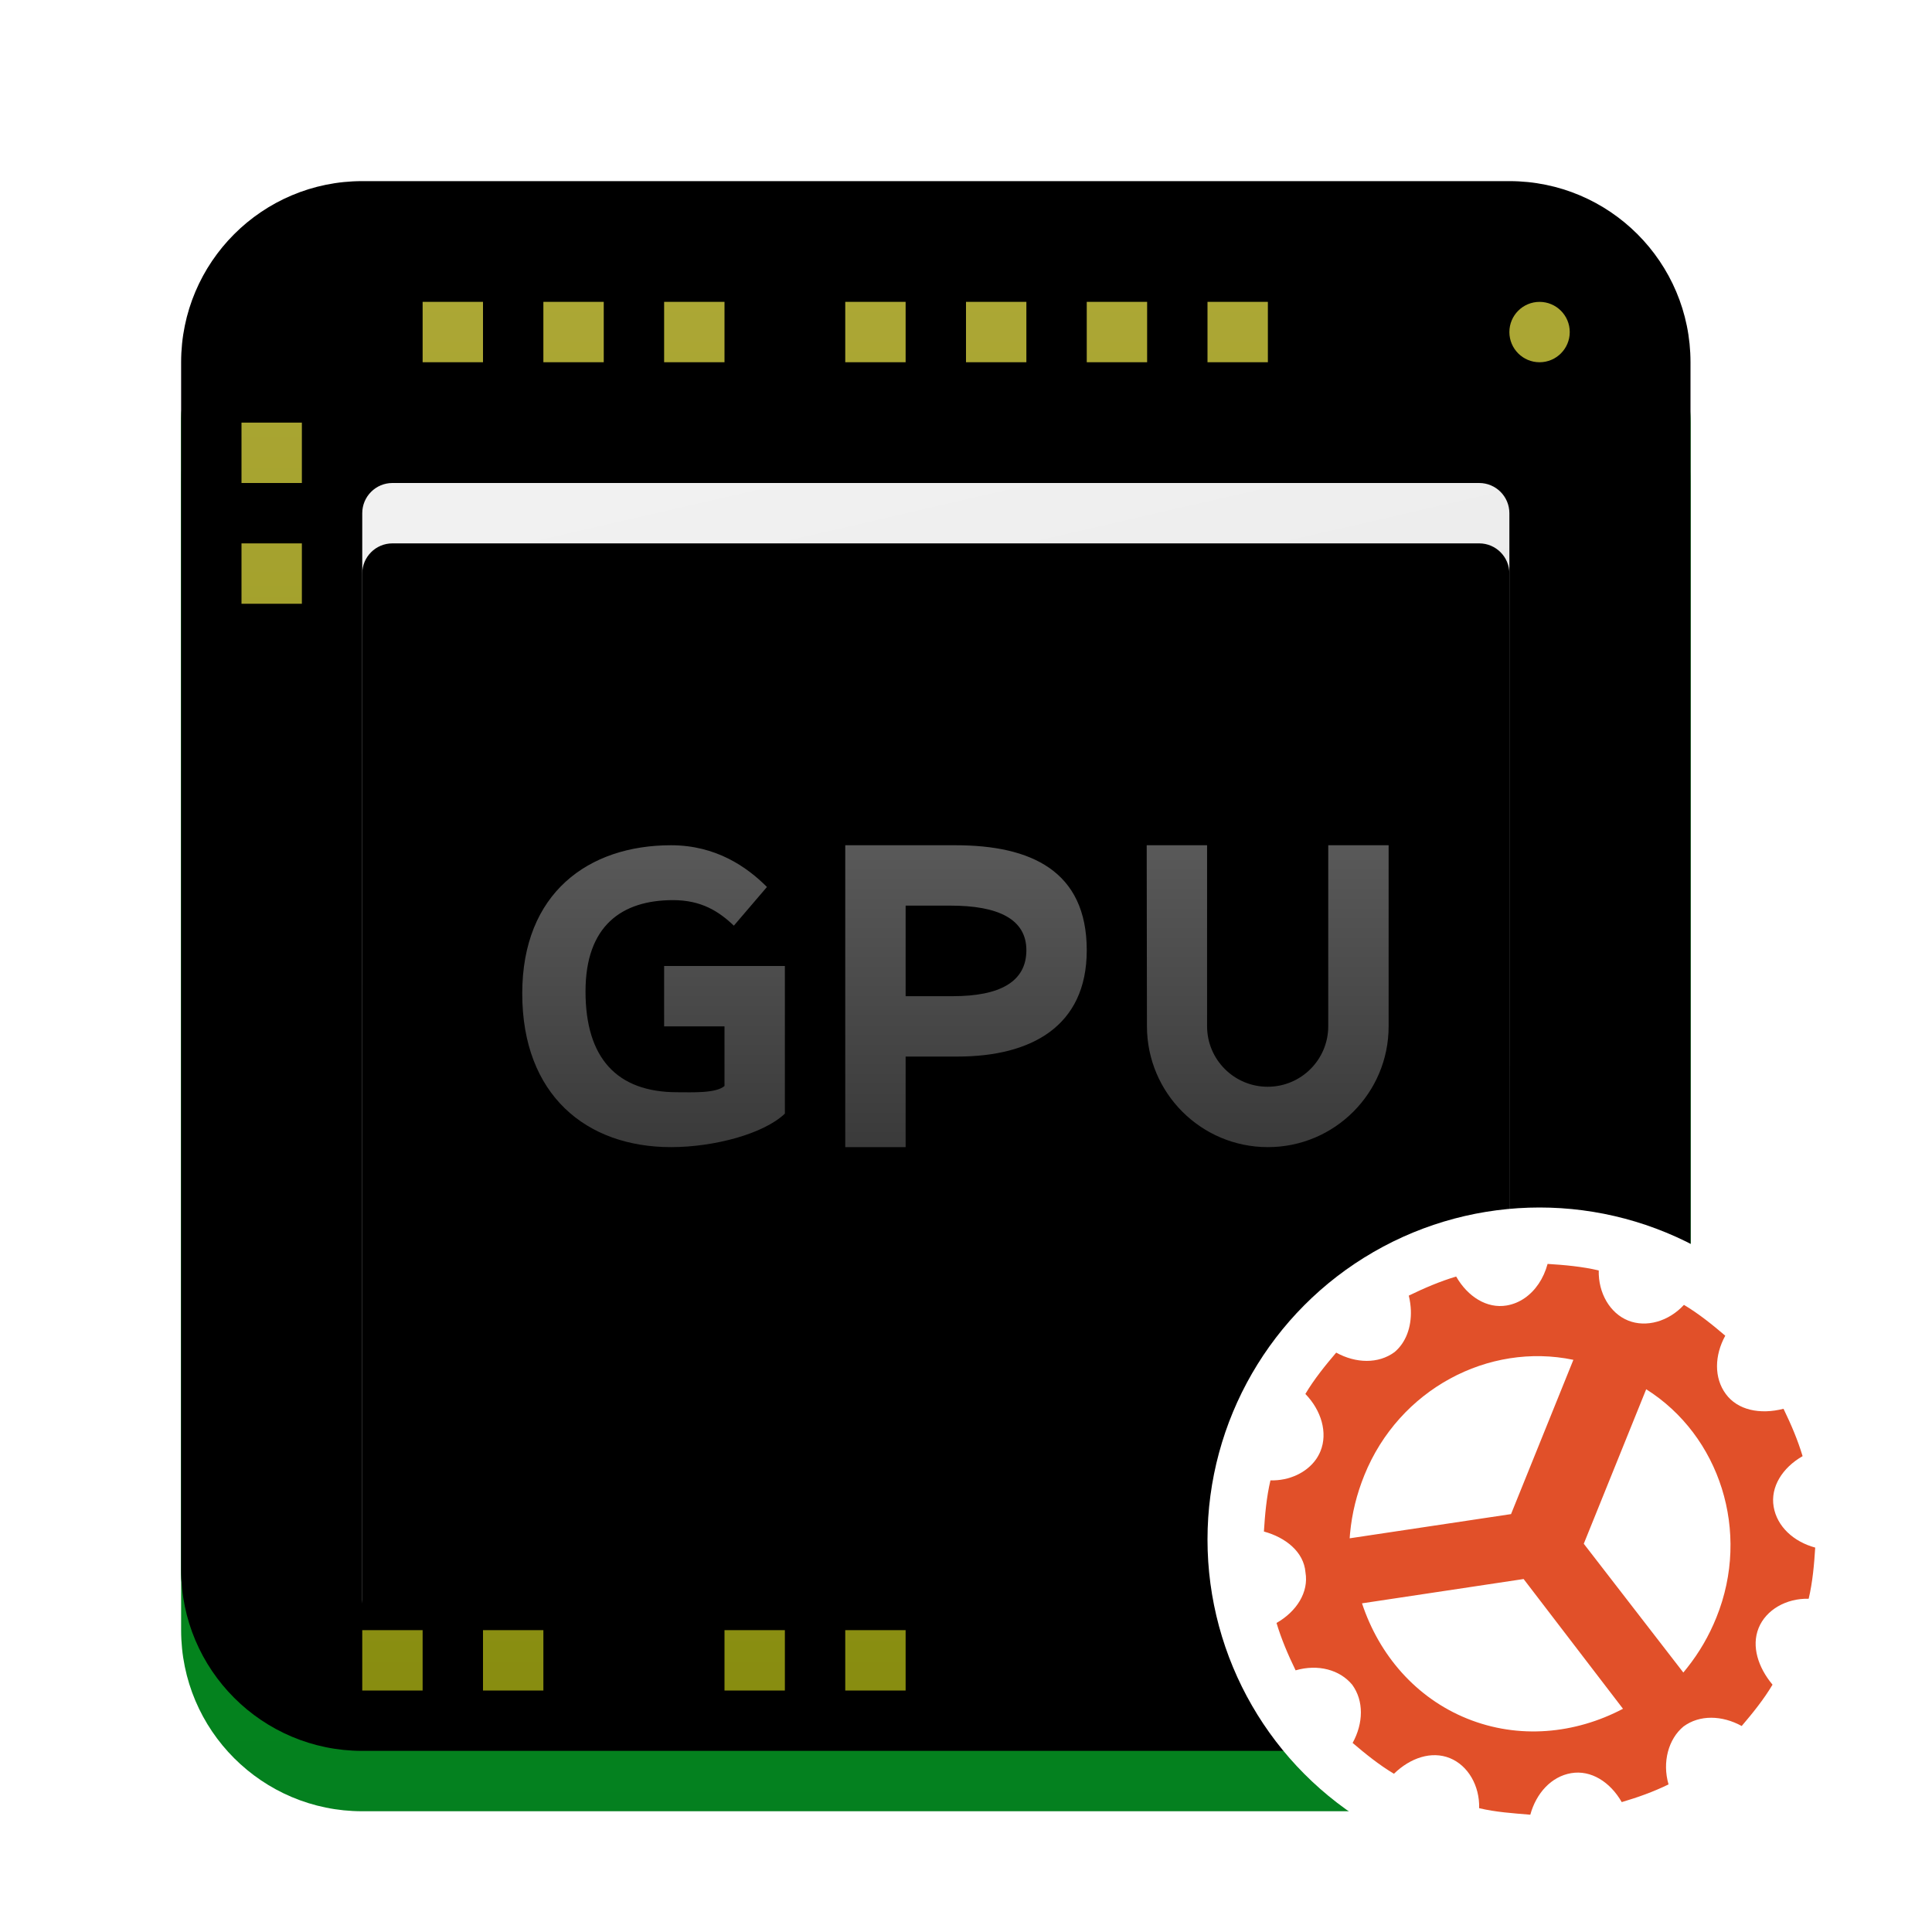 <svg xmlns="http://www.w3.org/2000/svg" xmlns:xlink="http://www.w3.org/1999/xlink" width="32" height="32" viewBox="0 0 32 32">
  <defs>
    <filter id="deepin-graphics-driver-manager-installing-a" width="132%" height="130.8%" x="-16%" y="-15.4%" filterUnits="objectBoundingBox">
      <feOffset dy="1" in="SourceAlpha" result="shadowOffsetOuter1"/>
      <feGaussianBlur in="shadowOffsetOuter1" result="shadowBlurOuter1" stdDeviation=".5"/>
      <feColorMatrix in="shadowBlurOuter1" result="shadowMatrixOuter1" values="0 0 0 0 0   0 0 0 0 0   0 0 0 0 0  0 0 0 0.15 0"/>
      <feMerge>
        <feMergeNode in="shadowMatrixOuter1"/>
        <feMergeNode in="SourceGraphic"/>
      </feMerge>
    </filter>
    <linearGradient id="deepin-graphics-driver-manager-installing-b" x1="50%" x2="50%" y1="0%" y2="100%">
      <stop offset="0%" stop-color="#089F10"/>
      <stop offset="100%" stop-color="#04801F"/>
    </linearGradient>
    <path id="deepin-graphics-driver-manager-installing-c" d="M3,0 L22,0 C23.657,-3.04359188e-16 25,1.343 25,3 L25,23 C25,24.657 23.657,26 22,26 L3,26 C1.343,26 2.02906125e-16,24.657 0,23 L0,3 C-2.02906125e-16,1.343 1.343,3.04359188e-16 3,0 Z"/>
    <filter id="deepin-graphics-driver-manager-installing-d" width="104%" height="103.8%" x="-2%" y="-1.9%" filterUnits="objectBoundingBox">
      <feOffset dy="-1" in="SourceAlpha" result="shadowOffsetInner1"/>
      <feComposite in="shadowOffsetInner1" in2="SourceAlpha" k2="-1" k3="1" operator="arithmetic" result="shadowInnerInner1"/>
      <feColorMatrix in="shadowInnerInner1" values="0 0 0 0 0   0 0 0 0 0   0 0 0 0 0  0 0 0 0.197 0"/>
    </filter>
    <filter id="deepin-graphics-driver-manager-installing-e" width="142.1%" height="142.1%" x="-21.1%" y="-21.1%" filterUnits="objectBoundingBox">
      <feOffset dy="1" in="SourceAlpha" result="shadowOffsetOuter1"/>
      <feGaussianBlur in="shadowOffsetOuter1" result="shadowBlurOuter1" stdDeviation=".5"/>
      <feColorMatrix in="shadowBlurOuter1" result="shadowMatrixOuter1" values="0 0 0 0 0   0 0 0 0 0   0 0 0 0 0  0 0 0 0.15 0"/>
      <feMerge>
        <feMergeNode in="shadowMatrixOuter1"/>
        <feMergeNode in="SourceGraphic"/>
      </feMerge>
    </filter>
    <linearGradient id="deepin-graphics-driver-manager-installing-f" x1="26.939%" x2="50%" y1="0%" y2="100%">
      <stop offset="0%" stop-color="#F1F1F1"/>
      <stop offset="100%" stop-color="#DCDCDC"/>
    </linearGradient>
    <path id="deepin-graphics-driver-manager-installing-g" d="M0.5,0 L18.5,0 C18.776,-5.07265313e-17 19,0.224 19,0.5 L19,18.5 C19,18.776 18.776,19 18.5,19 L0.5,19 C0.224,19 3.38176876e-17,18.776 0,18.5 L0,0.5 C-3.38176876e-17,0.224 0.224,5.07265313e-17 0.5,0 Z"/>
    <filter id="deepin-graphics-driver-manager-installing-h" width="105.3%" height="105.3%" x="-2.6%" y="-2.6%" filterUnits="objectBoundingBox">
      <feOffset dy="1" in="SourceAlpha" result="shadowOffsetInner1"/>
      <feComposite in="shadowOffsetInner1" in2="SourceAlpha" k2="-1" k3="1" operator="arithmetic" result="shadowInnerInner1"/>
      <feColorMatrix in="shadowInnerInner1" values="0 0 0 0 1   0 0 0 0 1   0 0 0 0 1  0 0 0 0.5 0"/>
    </filter>
    <linearGradient id="deepin-graphics-driver-manager-installing-i" x1="50%" x2="50%" y1="100%" y2="0%">
      <stop offset="0%" stop-color="#3A3A3A"/>
      <stop offset="100%" stop-color="#595959"/>
    </linearGradient>
    <linearGradient id="deepin-graphics-driver-manager-installing-j" x1="50%" x2="50%" y1="100%" y2="0%">
      <stop offset="0%" stop-color="#AAB014"/>
      <stop offset="100%" stop-color="#D7D142"/>
    </linearGradient>
    <filter id="deepin-graphics-driver-manager-installing-k" width="161.5%" height="161.5%" x="-30.8%" y="-30.8%" filterUnits="objectBoundingBox">
      <feOffset dy="1" in="SourceAlpha" result="shadowOffsetOuter1"/>
      <feGaussianBlur in="shadowOffsetOuter1" result="shadowBlurOuter1" stdDeviation=".5"/>
      <feColorMatrix in="shadowBlurOuter1" result="shadowMatrixOuter1" values="0 0 0 0 0   0 0 0 0 0   0 0 0 0 0  0 0 0 0.15 0"/>
      <feMerge>
        <feMergeNode in="shadowMatrixOuter1"/>
        <feMergeNode in="SourceGraphic"/>
      </feMerge>
    </filter>
  </defs>
  <g fill="none" fill-rule="evenodd">
    <g fill-rule="nonzero" filter="url(#deepin-graphics-driver-manager-installing-a)" transform="translate(3 3)">
      <path fill="#196B2F" d="M3,1 L22,1 C23.657,1 25,2.343 25,4 L25,22 C25,23.657 23.657,25 22,25 L3,25 C1.343,25 2.02906125e-16,23.657 0,22 L0,4 C-2.02906125e-16,2.343 1.343,1 3,1 Z"/>
      <rect width="25" height="25" fill="#47AF4C" rx="3"/>
      <use fill="url(#deepin-graphics-driver-manager-installing-b)" xlink:href="#deepin-graphics-driver-manager-installing-c"/>
      <use fill="#000" filter="url(#deepin-graphics-driver-manager-installing-d)" xlink:href="#deepin-graphics-driver-manager-installing-c"/>
      <g filter="url(#deepin-graphics-driver-manager-installing-e)" transform="translate(3 3)">
        <use fill="url(#deepin-graphics-driver-manager-installing-f)" xlink:href="#deepin-graphics-driver-manager-installing-g"/>
        <use fill="#000" filter="url(#deepin-graphics-driver-manager-installing-h)" xlink:href="#deepin-graphics-driver-manager-installing-g"/>
        <path fill="url(#deepin-graphics-driver-manager-installing-i)" d="M8,11 L8,6 L9.827,6 C11.079,6 12,6.427 12,7.739 C12,9.006 11.072,9.5 9.858,9.5 L9,9.5 L9,11 L8,11 Z M9,8.5 L9.781,8.5 C10.56,8.5 11,8.262 11,7.739 C11,7.216 10.522,7 9.743,7 L9,7 L9,8.5 Z M13.993,6 L13.993,8.997 C13.993,9.551 14.442,10 14.997,10 C15.551,10 16,9.551 16,8.997 L16,8.997 L16,6 L17,6 L17,9 C17,10.105 16.105,11 15,11 C13.895,11 12.999,10.105 12.997,9 L12.997,9 L12.993,6 L13.993,6 Z M5.114,6 C5.857,6 6.37,6.357 6.703,6.691 L6.703,6.691 L6.155,7.332 C5.905,7.093 5.614,6.909 5.148,6.909 C4.295,6.909 3.698,7.337 3.698,8.421 C3.698,9.518 4.211,10.091 5.218,10.091 C5.468,10.091 5.854,10.111 6,9.988 L6,9.988 L6,9 L5,9 L5,8 L7,8 L7,10.445 C6.653,10.779 5.829,11 5.114,11 C3.712,11 2.65,10.138 2.65,8.455 C2.65,6.792 3.746,6 5.114,6 Z"/>
      </g>
      <path fill="url(#deepin-graphics-driver-manager-installing-j)" d="M22.5,2 C22.224,2 22,1.776 22,1.5 C22,1.224 22.224,1 22.5,1 C22.776,1 23,1.224 23,1.5 C23,1.776 22.776,2 22.5,2 Z M8,1 L9,1 L9,2 L8,2 L8,1 Z M11,1 L12,1 L12,2 L11,2 L11,1 Z M6,1 L7,1 L7,2 L6,2 L6,1 Z M4,1 L5,1 L5,2 L4,2 L4,1 Z M3,23 L4,23 L4,24 L3,24 L3,23 Z M9,23 L10,23 L10,24 L9,24 L9,23 Z M11,23 L12,23 L12,24 L11,24 L11,23 Z M5,23 L6,23 L6,24 L5,24 L5,23 Z M1,5 L2,5 L2,6 L1,6 L1,5 Z M1,3 L2,3 L2,4 L1,4 L1,3 Z M13,1 L14,1 L14,2 L13,2 L13,1 Z M15,1 L16,1 L16,2 L15,2 L15,1 Z M17,1 L18,1 L18,2 L17,2 L17,1 Z" opacity=".8"/>
    </g>
    <g fill-rule="nonzero" filter="url(#deepin-graphics-driver-manager-installing-k)" transform="translate(19 17.75)">
      <circle cx="6.5" cy="6.75" r="5.5" fill="#FFF"/>
      <path fill="#E15029" d="M10.413,6.75 C10.413,6.424 10.652,6.12 11,5.989 C10.957,5.707 10.87,5.424 10.783,5.163 C10.413,5.207 10.065,5.076 9.891,4.793 C9.717,4.511 9.783,4.141 10.022,3.837 C9.848,3.62 9.652,3.424 9.435,3.228 C9.109,3.467 8.739,3.533 8.457,3.359 C8.174,3.185 8.043,2.837 8.087,2.467 C7.826,2.38 7.543,2.293 7.261,2.25 C7.13,2.598 6.826,2.837 6.5,2.837 C6.174,2.837 5.87,2.598 5.739,2.25 C5.457,2.293 5.174,2.38 4.913,2.467 C4.928,2.592 4.923,2.714 4.899,2.827 C4.851,3.051 4.731,3.243 4.543,3.359 C4.261,3.533 3.891,3.467 3.587,3.228 C3.37,3.402 3.174,3.598 2.978,3.815 C3.028,3.885 3.07,3.958 3.103,4.032 C3.214,4.284 3.226,4.554 3.109,4.772 C2.935,5.054 2.587,5.185 2.217,5.141 C2.13,5.402 2.043,5.685 2,5.967 C2.348,6.12 2.587,6.424 2.587,6.75 C2.587,6.801 2.581,6.852 2.57,6.902 C2.509,7.167 2.293,7.401 2,7.511 C2.043,7.793 2.13,8.076 2.217,8.337 C2.587,8.293 2.957,8.402 3.109,8.707 C3.283,8.989 3.217,9.359 2.978,9.663 C3.152,9.88 3.348,10.076 3.565,10.272 C3.87,10.033 4.239,9.989 4.522,10.141 C4.804,10.315 4.935,10.663 4.891,11.033 C5.152,11.12 5.435,11.207 5.717,11.25 C5.87,10.902 6.152,10.663 6.478,10.663 C6.804,10.663 7.109,10.902 7.239,11.25 C7.522,11.207 7.783,11.12 8.065,11.033 C8.022,10.663 8.152,10.315 8.435,10.141 C8.717,9.967 9.087,10.033 9.391,10.272 C9.609,10.098 9.804,9.927 10,9.71 C9.761,9.406 9.717,9.011 9.87,8.728 C10.043,8.446 10.391,8.315 10.761,8.359 C10.848,8.098 10.935,7.815 10.978,7.533 C10.652,7.359 10.413,7.076 10.413,6.75 Z M3.41,6.849 C3.41,5.314 4.49,4.035 5.904,3.78 C5.904,4.985 5.904,5.889 5.904,6.492 C5.904,6.502 5.904,6.517 5.904,6.536 L3.576,7.909 C3.571,7.895 3.567,7.882 3.563,7.868 C3.561,7.864 3.56,7.86 3.559,7.856 C3.557,7.851 3.552,7.831 3.55,7.826 C3.456,7.511 3.41,7.188 3.41,6.849 Z M6.5,9.949 C5.584,9.949 4.752,9.519 4.169,8.831 L6.5,7.455 L8.831,8.831 C8.249,9.519 7.416,9.949 6.5,9.949 Z M7.205,6.54 C7.205,6.522 7.205,6.509 7.205,6.501 C7.205,6.481 7.205,6.464 7.205,6.45 C7.205,5.859 7.205,4.969 7.205,3.78 C8.618,4.035 9.699,5.314 9.699,6.849 C9.699,7.184 9.653,7.495 9.562,7.805 C9.557,7.821 9.552,7.838 9.547,7.854 C9.542,7.869 9.538,7.885 9.533,7.9 L7.205,6.54 Z" transform="rotate(22 6.5 6.75)"/>
    </g>
  </g>
</svg>

